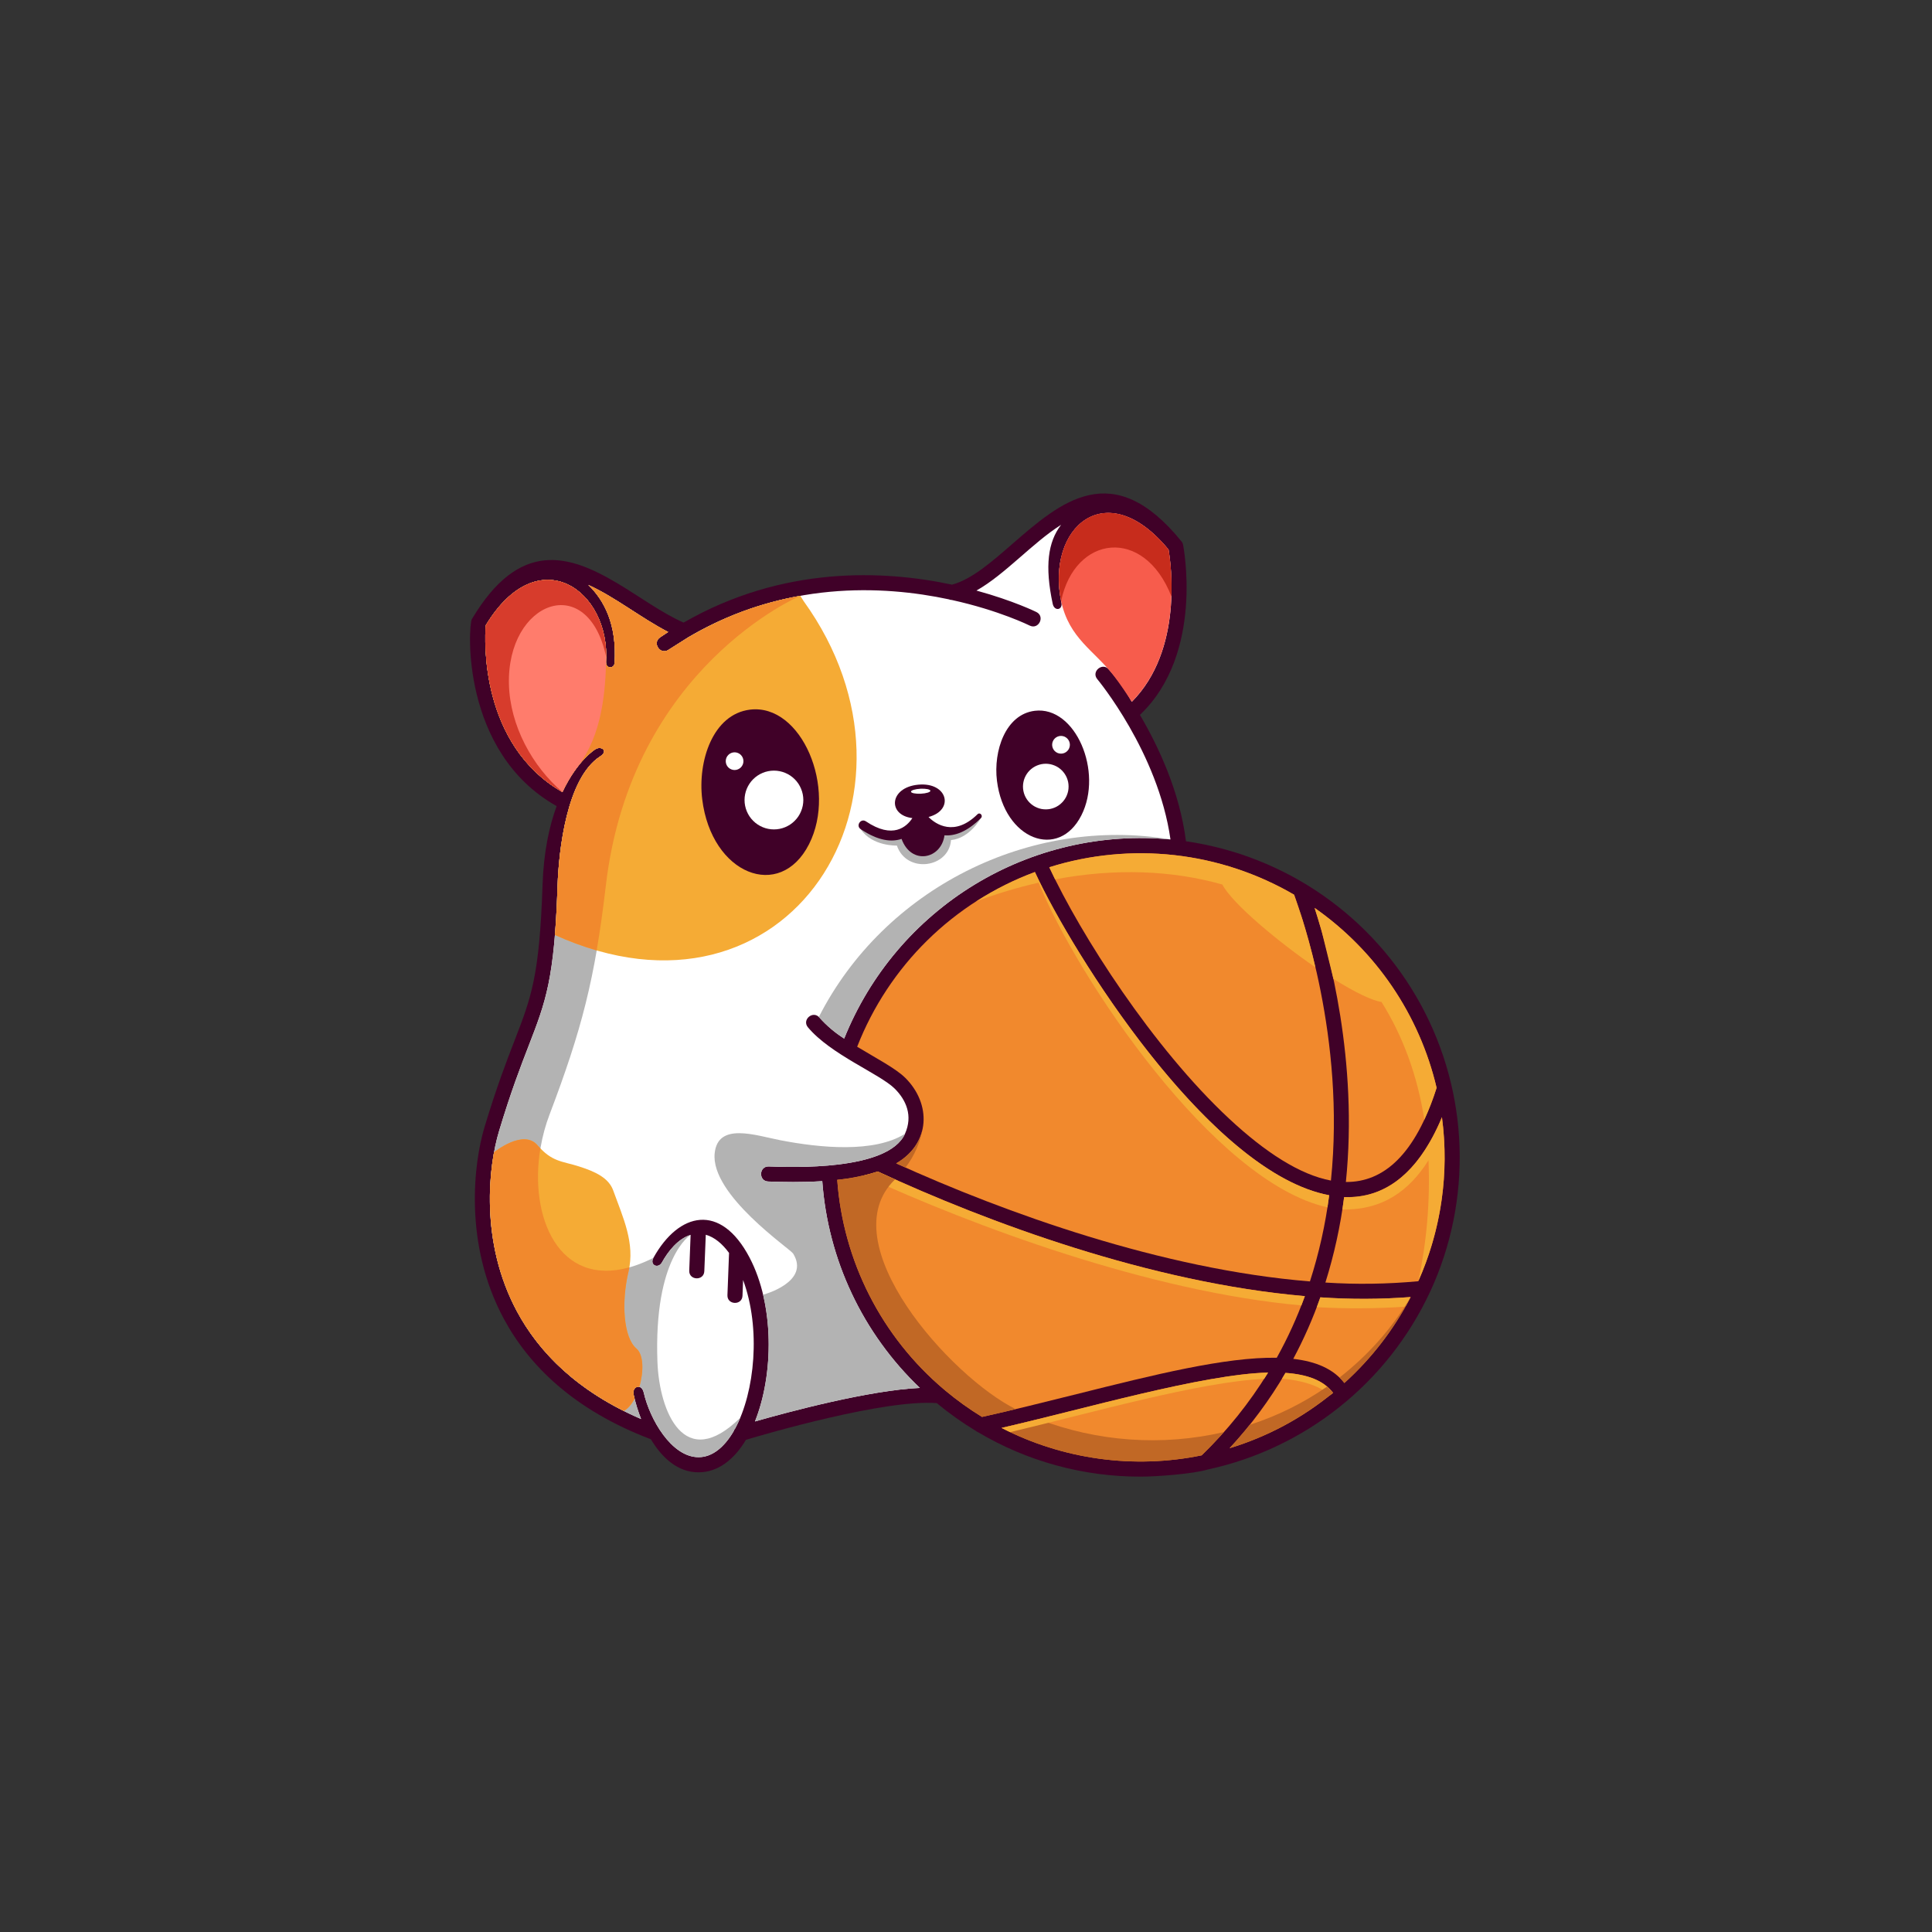 <svg xmlns="http://www.w3.org/2000/svg" xmlns:xlink="http://www.w3.org/1999/xlink" width="500" zoomAndPan="magnify" viewBox="0 0 375 375" height="500" preserveAspectRatio="xMidYMid meet" version="1.0"><rect x="0" y="0" width="375" height="375" fill="#333333" stroke="none"/><defs><clipPath id="id1"><path d="M 91 95 L 284 95 L 284 286.605 L 91 286.605 Z M 91 95 " clip-rule="nonzero"/></clipPath></defs><g clip-path="url(#id1)"><path fill="#400128" d="M 230.18 163.285 C 231.371 163.457 232.555 163.664 233.73 163.906 C 234.906 164.145 236.074 164.418 237.238 164.727 C 238.398 165.035 239.547 165.375 240.691 165.75 C 241.832 166.125 242.961 166.535 244.078 166.977 C 245.195 167.414 246.297 167.887 247.387 168.395 C 248.477 168.898 249.551 169.434 250.613 170 C 251.672 170.57 252.711 171.168 253.734 171.793 C 254.758 172.422 255.766 173.078 256.75 173.766 C 257.738 174.453 258.703 175.168 259.645 175.91 C 260.59 176.652 261.512 177.422 262.41 178.215 C 263.312 179.012 264.188 179.832 265.039 180.68 C 265.891 181.527 266.719 182.398 267.52 183.293 C 268.32 184.188 269.094 185.105 269.844 186.047 C 270.59 186.988 271.312 187.949 272.004 188.93 C 272.695 189.91 273.359 190.914 273.992 191.934 C 274.625 192.953 275.23 193.992 275.805 195.047 C 276.379 196.102 276.918 197.176 277.43 198.262 C 277.941 199.348 278.422 200.449 278.871 201.566 C 279.316 202.68 279.73 203.805 280.113 204.945 C 280.496 206.086 280.844 207.234 281.16 208.395 C 281.473 209.555 281.754 210.719 282.004 211.895 C 282.25 213.07 282.461 214.254 282.641 215.441 C 282.82 216.629 282.965 217.82 283.074 219.02 C 283.184 220.215 283.258 221.414 283.297 222.613 C 283.336 223.816 283.34 225.016 283.309 226.219 C 283.281 227.418 283.215 228.617 283.117 229.816 C 283.016 231.012 282.883 232.207 282.711 233.395 C 282.543 234.586 282.34 235.77 282.102 236.945 C 281.863 238.125 281.59 239.293 281.285 240.457 C 280.98 241.617 280.641 242.77 280.266 243.91 C 279.895 245.055 279.488 246.184 279.051 247.301 C 278.613 248.422 278.141 249.523 277.637 250.617 C 277.609 250.695 277.574 250.773 277.527 250.844 C 276.52 253.004 275.391 255.098 274.141 257.125 C 272.891 259.152 271.527 261.105 270.055 262.977 C 268.582 264.848 267.004 266.629 265.324 268.316 C 263.645 270.008 261.875 271.598 260.012 273.082 C 258.152 274.57 256.211 275.941 254.188 277.207 C 252.168 278.469 250.082 279.609 247.93 280.633 C 245.781 281.656 243.574 282.551 241.32 283.32 C 239.066 284.086 236.773 284.723 234.445 285.227 C 231.625 286.074 224.664 286.613 221.375 286.613 C 215.824 286.621 210.375 285.895 205.02 284.43 C 199.664 282.965 194.602 280.816 189.828 277.984 C 189.664 277.926 189.516 277.84 189.391 277.723 C 186.734 276.117 184.215 274.324 181.832 272.348 C 171.781 271.562 148.703 278.293 144.789 279.465 C 142.484 283.316 139.352 285.777 135.574 285.777 C 131.582 285.777 128.516 283.004 126.34 279.363 C 111.406 273.695 102.668 265.062 97.77 255.938 C 90.008 241.488 91.914 225.824 94.055 218.727 C 96.41 210.938 98.328 205.957 99.891 201.926 C 103.105 193.625 104.715 189.469 105.305 171.824 C 105.523 165.324 106.625 160.301 108.047 156.465 C 89.359 145.977 90.891 121.355 91.586 120.18 C 100.844 104.602 110.48 107.66 119.789 113.191 C 123.855 115.609 128.617 119.074 132.688 120.844 C 151.93 109.762 171.5 110.648 184.781 113.48 C 188.562 112.484 192.43 109.113 196.402 105.66 C 205.918 97.375 215.973 88.617 229.336 105.102 C 229.492 105.293 229.594 105.508 229.637 105.75 C 229.637 105.809 233.863 126.793 221.258 138.762 C 224.867 144.898 228.992 153.684 230.195 163.285 " fill-opacity="1" fill-rule="nonzero"/></g><path fill="#f1892d" d="M 258.336 229.113 C 261.18 201.512 252.547 177.312 251.184 173.664 C 247.625 171.59 243.891 169.91 239.984 168.613 C 236.074 167.32 232.078 166.445 227.984 165.984 C 223.895 165.527 219.801 165.496 215.703 165.891 C 211.605 166.285 207.59 167.098 203.664 168.332 C 209.777 181.492 223.793 203.379 238.59 217.148 C 245.574 223.652 252.293 228.016 258.336 229.148 " fill-opacity="1" fill-rule="nonzero"/><path fill="#f5ab35" d="M 252.914 178.816 L 251.184 173.664 C 247.625 171.59 243.891 169.91 239.984 168.613 C 236.074 167.32 232.078 166.445 227.984 165.984 C 223.895 165.527 219.801 165.496 215.703 165.891 C 211.605 166.285 207.59 167.098 203.664 168.332 C 204.012 169.082 204.391 169.867 204.793 170.684 C 216.461 168.484 227.484 168.918 237.25 171.684 C 239.262 175.496 248.391 183.012 255.324 187.762 C 254.492 184.23 253.641 181.207 252.914 178.863 Z M 252.914 178.816 " fill-opacity="1" fill-rule="nonzero"/><path fill="#f1892d" d="M 233.234 282.488 C 238.211 277.672 242.512 272.312 246.137 266.41 C 233.438 266.734 210.441 273.469 194.406 277.156 C 197.375 278.68 200.449 279.945 203.629 280.945 C 206.812 281.949 210.055 282.676 213.359 283.129 C 216.664 283.582 219.984 283.758 223.316 283.648 C 226.652 283.539 229.953 283.152 233.219 282.484 " fill-opacity="1" fill-rule="nonzero"/><path fill="#c16825" d="M 233.234 282.488 C 234.758 281.004 236.195 279.5 237.547 277.969 C 234.566 278.66 231.551 279.125 228.5 279.363 C 225.449 279.605 222.398 279.617 219.348 279.402 C 216.293 279.188 213.273 278.75 210.289 278.086 C 207.301 277.422 204.379 276.543 201.523 275.445 C 199.043 276.059 196.648 276.641 194.395 277.16 C 197.363 278.684 200.438 279.949 203.617 280.949 C 206.801 281.953 210.043 282.68 213.348 283.133 C 216.652 283.586 219.973 283.762 223.305 283.652 C 226.641 283.543 229.941 283.156 233.207 282.488 " fill-opacity="1" fill-rule="nonzero"/><path fill="#f1892d" d="M 249.508 266.477 C 246.426 271.746 242.812 276.621 238.664 281.102 C 246.059 278.84 252.746 275.254 258.727 270.352 C 256.941 267.941 253.75 266.77 249.508 266.477 " fill-opacity="1" fill-rule="nonzero"/><path fill="#f5ab35" d="M 249.508 266.477 C 249.289 266.867 249.066 267.223 248.844 267.598 C 252.535 267.895 256.164 268.934 258.137 270.828 C 258.332 270.668 258.531 270.512 258.727 270.352 C 256.941 267.941 253.75 266.77 249.508 266.477 " fill-opacity="1" fill-rule="nonzero"/><path fill="#c16825" d="M 242.559 276.566 C 241.332 278.094 240.035 279.602 238.66 281.09 C 246.055 278.828 252.742 275.242 258.723 270.34 C 258.391 269.895 258.016 269.492 257.598 269.129 C 252.949 272.348 247.938 274.828 242.559 276.566 " fill-opacity="1" fill-rule="nonzero"/><path fill="#f1892d" d="M 256.281 251.812 C 254.832 255.926 253.078 259.906 251.02 263.754 C 255.398 264.254 258.809 265.688 260.934 268.438 C 266.227 263.648 270.516 258.09 273.801 251.754 C 267.961 252.199 262.121 252.219 256.281 251.812 " fill-opacity="1" fill-rule="nonzero"/><path fill="#f5ab35" d="M 256.281 251.812 C 256.055 252.449 255.82 253.086 255.582 253.723 C 261.32 254.047 267.055 254.012 272.789 253.625 C 273.133 253.008 273.473 252.387 273.801 251.754 C 267.961 252.199 262.121 252.219 256.281 251.812 " fill-opacity="1" fill-rule="nonzero"/><path fill="#c16825" d="M 260 267.379 C 260.344 267.707 260.66 268.059 260.949 268.438 C 266.242 263.648 270.531 258.09 273.816 251.754 C 270.184 257.824 265.578 263.031 260 267.379 " fill-opacity="1" fill-rule="nonzero"/><path fill="#f1892d" d="M 260.895 232.344 C 260.172 237.98 258.961 243.516 257.258 248.941 C 263.277 249.332 269.289 249.246 275.293 248.684 C 277.516 243.688 279.016 238.488 279.797 233.074 C 280.578 227.664 280.605 222.25 279.883 216.832 C 275.211 228.02 268.574 232.637 260.895 232.344 " fill-opacity="1" fill-rule="nonzero"/><path fill="#f5ab35" d="M 275.293 248.684 C 277.328 244.109 278.758 239.355 279.586 234.422 C 280.41 229.484 280.605 224.523 280.172 219.539 C 280.172 219.402 280.145 219.266 280.133 219.145 L 280.086 218.684 C 280.023 218.074 279.953 217.469 279.875 216.859 C 279.742 217.176 279.609 217.484 279.484 217.789 L 279.367 218.051 L 279.062 218.715 L 278.941 218.973 C 278.801 219.258 278.664 219.543 278.527 219.816 L 278.469 219.93 C 278.348 220.168 278.227 220.406 278.102 220.637 L 277.953 220.91 C 277.855 221.094 277.75 221.273 277.648 221.453 L 277.5 221.715 C 273.066 229.395 267.352 232.617 260.895 232.371 C 260.793 233.152 260.68 233.938 260.559 234.754 C 268.398 234.918 273.574 231.074 277.27 225.211 C 277.602 233.121 276.945 240.941 275.293 248.684 Z M 275.293 248.684 " fill-opacity="1" fill-rule="nonzero"/><path fill="#f1892d" d="M 255.164 176.223 C 257.961 184.816 263.645 205.879 261.234 229.422 C 268.555 229.484 274.703 224.129 278.844 211.145 C 278.02 207.637 276.883 204.23 275.434 200.93 C 273.984 197.625 272.25 194.484 270.227 191.5 C 268.203 188.516 265.922 185.738 263.391 183.172 C 260.859 180.605 258.117 178.289 255.164 176.223 " fill-opacity="1" fill-rule="nonzero"/><path fill="#f5ab35" d="M 255.164 176.223 C 255.555 177.484 256.039 179.004 256.539 180.762 L 258.816 190 C 262.988 192.605 266.406 194.254 268.145 194.473 C 272.234 200.984 275.105 208.648 276.465 217.328 C 277.391 215.316 278.184 213.258 278.844 211.145 C 278.02 207.637 276.883 204.23 275.434 200.93 C 273.984 197.625 272.25 194.484 270.227 191.5 C 268.203 188.516 265.922 185.738 263.391 183.172 C 260.859 180.605 258.117 178.289 255.164 176.223 " fill-opacity="1" fill-rule="nonzero"/><path fill="#f5ab35" d="M 137.652 259.051 C 134.316 252.707 130.156 264.148 133.492 270.52 C 136.828 276.887 140.992 265.422 137.652 259.051 " fill-opacity="1" fill-rule="nonzero"/><path fill="#f5ab35" d="M 135.574 254.242 C 141.34 254.242 143.59 265.512 140.238 271.891 C 136.664 278.688 129.336 274.996 129.336 264.801 C 129.336 260.488 131.195 254.258 135.574 254.258 " fill-opacity="1" fill-rule="nonzero"/><path fill="#f1892d" d="M 173.949 225.812 C 195.031 235.391 225.555 246.402 254.258 248.723 C 256.016 243.262 257.262 237.688 257.996 232 C 234.914 227.688 208.273 185.297 200.875 169.254 C 198.926 169.977 197.02 170.801 195.16 171.723 C 193.297 172.648 191.488 173.668 189.734 174.781 C 187.98 175.895 186.289 177.102 184.66 178.395 C 183.031 179.688 181.477 181.062 179.996 182.52 C 178.512 183.977 177.109 185.508 175.789 187.113 C 174.469 188.719 173.238 190.391 172.094 192.125 C 170.949 193.859 169.898 195.652 168.941 197.5 C 167.988 199.344 167.133 201.238 166.375 203.172 C 170.059 205.406 173.871 207.375 175.734 209.23 C 180.758 214.234 180.664 221.914 173.957 225.805 " fill-opacity="1" fill-rule="nonzero"/><path fill="#c16825" d="M 173.949 225.812 C 174.543 226.082 175.125 226.352 175.75 226.621 C 177.523 224.297 178.648 221.691 179.129 218.809 C 178.664 221.52 176.98 224.055 173.949 225.812 " fill-opacity="1" fill-rule="nonzero"/><path fill="#f1892d" d="M 162.508 229.012 C 162.789 232.922 163.457 236.766 164.512 240.539 C 165.562 244.316 166.977 247.949 168.758 251.441 C 170.535 254.934 172.645 258.215 175.078 261.285 C 177.512 264.355 180.227 267.156 183.223 269.684 C 183.32 269.746 183.406 269.82 183.484 269.906 C 185.734 271.789 188.109 273.492 190.609 275.023 C 196.664 273.676 202.914 272.109 208.977 270.598 C 223.973 266.844 237.828 263.379 247.82 263.539 C 249.957 259.695 251.773 255.703 253.273 251.57 C 223.32 248.984 191.648 237.238 170.371 227.383 C 167.805 228.195 165.184 228.734 162.508 228.996 " fill-opacity="1" fill-rule="nonzero"/><path fill="#f5ab35" d="M 252.602 253.367 C 252.832 252.773 253.059 252.188 253.273 251.586 C 223.32 249 191.648 237.254 170.371 227.398 C 169.484 227.695 168.559 227.949 167.605 228.18 C 188.855 237.953 223.09 250.746 252.602 253.379 " fill-opacity="1" fill-rule="nonzero"/><path fill="#c16825" d="M 162.508 229.012 C 162.789 232.922 163.457 236.766 164.512 240.539 C 165.562 244.316 166.977 247.949 168.758 251.441 C 170.535 254.934 172.645 258.215 175.078 261.285 C 177.512 264.355 180.227 267.156 183.223 269.684 C 183.32 269.746 183.406 269.82 183.484 269.906 C 185.734 271.789 188.109 273.492 190.609 275.023 C 192.773 274.543 194.961 274.031 197.152 273.512 C 184.652 267.348 161.012 241.191 173.723 228.926 C 172.582 228.414 171.461 227.902 170.371 227.398 C 167.805 228.211 165.184 228.75 162.508 229.012 " fill-opacity="1" fill-rule="nonzero"/><path fill="#ffffff" d="M 201.16 118.793 C 202.895 119.637 201.613 122.27 199.875 121.43 C 199.832 121.41 193.945 118.48 184.746 116.457 C 184.547 116.457 184.355 116.414 184.176 116.332 C 171.312 113.586 152.254 112.723 133.602 123.695 L 129.766 126.125 C 128.18 127.211 126.512 124.801 128.121 123.707 C 128.645 123.352 129.168 123.004 129.688 122.668 C 124.477 119.992 119.344 115.852 114.191 113.539 C 117.223 116.461 119.77 121.168 119.289 128.688 C 119.219 129.781 117.629 129.898 117.629 128.504 C 118.527 114.605 104.488 104.492 94.273 121.398 C 94.059 124.242 93.16 144.535 109.168 153.738 C 112.074 147.547 115.535 145.441 115.566 145.43 C 116.719 144.699 118.133 145.766 116.504 146.809 C 109.977 150.992 108.453 165.168 108.223 171.906 C 107.621 190.055 105.949 194.367 102.617 202.973 C 101.086 206.926 99.191 211.816 96.863 219.555 C 94.848 226.219 93.047 240.961 100.344 254.543 C 104.621 262.508 112.051 270.086 124.434 275.434 C 123.836 273.891 123.352 272.316 122.984 270.703 C 122.621 269.109 124.504 268.418 124.945 270.289 C 126.121 275.457 130.324 282.84 135.594 282.84 C 138.27 282.84 140.613 280.879 142.418 277.766 C 142.477 277.57 142.574 277.398 142.707 277.246 C 146.516 270.188 147.719 257.844 144.234 248.445 L 144.117 251.5 C 144.047 253.426 141.125 253.316 141.195 251.398 L 141.508 243.191 C 140.195 241.402 138.656 240.117 136.992 239.664 L 136.707 246.73 C 136.637 248.66 133.711 248.551 133.781 246.629 L 134.047 239.68 C 131.562 240.465 129.668 242.891 128.473 245.043 C 127.742 246.32 126.043 245.559 126.828 244.145 C 131.75 235.281 139.855 233.383 145.48 244.082 C 150.328 253.305 150.184 266.785 146.539 275.902 C 153.164 274.008 168.695 269.852 178.539 269.395 C 175.793 266.777 173.309 263.93 171.09 260.852 C 168.867 257.777 166.949 254.523 165.332 251.094 C 163.711 247.664 162.418 244.113 161.457 240.441 C 160.492 236.773 159.875 233.047 159.598 229.262 C 155.711 229.512 151.961 229.434 149.109 229.332 C 147.188 229.262 147.293 226.344 149.211 226.41 C 153.523 226.562 172.391 227.32 175.66 220.059 C 177.227 216.555 175.879 213.512 173.672 211.312 C 170.793 208.445 161.234 204.695 156.812 199.391 C 155.59 197.914 157.832 196.047 159.062 197.523 C 160.469 199.098 162.07 200.453 163.855 201.586 C 164.473 200.047 165.152 198.535 165.891 197.051 C 166.629 195.566 167.426 194.113 168.281 192.691 C 169.137 191.273 170.047 189.887 171.012 188.539 C 171.98 187.195 172.996 185.887 174.066 184.621 C 175.141 183.355 176.258 182.133 177.426 180.957 C 178.598 179.781 179.809 178.656 181.07 177.578 C 182.328 176.5 183.629 175.473 184.969 174.496 C 186.312 173.523 187.691 172.605 189.105 171.742 C 190.52 170.879 191.969 170.07 193.445 169.324 C 194.926 168.578 196.434 167.891 197.969 167.262 C 199.504 166.637 201.062 166.074 202.641 165.57 C 204.223 165.07 205.82 164.633 207.434 164.258 C 209.047 163.883 210.676 163.574 212.316 163.332 C 213.957 163.09 215.602 162.914 217.258 162.801 C 218.91 162.691 220.566 162.648 222.223 162.668 C 223.883 162.691 225.535 162.781 227.188 162.934 C 224.793 146.004 213.008 131.852 212.973 131.809 C 211.758 130.332 214.012 128.477 215.234 129.953 C 216.949 131.879 218.43 133.973 219.68 136.227 C 229.688 126.176 227.273 109.344 226.812 106.68 C 214.66 91.938 202.934 102.48 206.008 116.926 C 206.328 118.441 204.652 118.703 204.332 117.211 C 202.766 109.887 203.402 105.195 205.957 101.867 C 200.375 105.387 195.121 111.469 189.527 114.629 C 196.707 116.59 201.121 118.773 201.16 118.793 " fill-opacity="1" fill-rule="nonzero"/><path fill="#b3b3b3" d="M 148.117 251.305 C 150.059 259.496 149.32 268.949 146.551 275.902 C 153.176 274.008 168.707 269.852 178.551 269.395 C 175.805 266.777 173.32 263.93 171.102 260.852 C 168.879 257.777 166.961 254.523 165.344 251.094 C 163.723 247.664 162.43 244.113 161.469 240.441 C 160.504 236.773 159.887 233.047 159.609 229.262 C 155.723 229.512 151.973 229.434 149.121 229.332 C 147.199 229.262 147.305 226.344 149.223 226.41 C 153.535 226.562 172.402 227.32 175.672 220.059 C 169.668 223.84 159.148 222.805 151.461 221.316 C 146.617 220.371 139.355 217.785 138.719 223.832 C 137.863 231.918 153.371 242.395 153.941 243.309 C 157.375 248.844 148.133 251.305 148.133 251.305 Z M 148.117 251.305 " fill-opacity="1" fill-rule="nonzero"/><path fill="#b3b3b3" d="M 190.395 158.77 C 190.395 158.77 188.25 162.719 184.59 163.055 C 184.199 168.496 175.965 169.629 174.086 164.129 C 174.086 164.129 169.266 164.293 167.059 160.941 L 169.293 160.742 L 171.984 161.887 L 173.492 162.004 L 175.547 161.027 L 177.309 159.594 L 178.266 157.473 L 179.48 159.715 C 180.117 160.074 180.773 160.398 181.441 160.691 C 182.23 160.887 183.023 161.031 183.828 161.121 C 183.977 161.121 185.977 161.051 185.977 161.051 L 188.297 159.832 L 189.863 158.582 Z M 190.395 158.77 " fill-opacity="1" fill-rule="nonzero"/><path fill="#b3b3b3" d="M 155.34 115.648 C 147.613 117.023 140.367 119.707 133.605 123.695 L 129.77 126.125 C 128.18 127.211 126.512 124.801 128.121 123.707 C 128.645 123.352 129.168 123.004 129.688 122.668 C 124.477 119.992 119.344 115.852 114.191 113.539 C 117.223 116.461 119.77 121.168 119.289 128.688 C 119.219 129.781 117.629 129.898 117.629 128.504 C 118.527 114.605 104.488 104.492 94.273 121.398 C 94.059 124.242 93.16 144.535 109.168 153.738 C 112.074 147.547 115.535 145.441 115.566 145.43 C 116.719 144.699 118.133 145.766 116.504 146.809 C 109.977 150.992 108.453 165.168 108.223 171.906 C 107.621 190.055 105.949 194.367 102.617 202.973 C 101.086 206.926 99.191 211.816 96.863 219.555 C 94.848 226.219 93.047 240.961 100.344 254.543 C 104.621 262.508 112.051 270.086 124.434 275.434 C 123.836 273.891 123.352 272.316 122.984 270.703 C 122.621 269.109 124.504 268.418 124.945 270.289 C 126.121 275.457 130.324 282.84 135.594 282.84 C 138.27 282.84 140.613 280.879 142.418 277.766 C 142.477 277.57 142.574 277.398 142.707 277.246 C 143.07 276.578 143.395 275.891 143.684 275.184 C 132.816 285.906 127.977 273.984 127.609 264.387 C 126.852 244.016 134.055 239.68 134.055 239.68 C 131.57 240.465 129.676 242.891 128.48 245.043 C 127.75 246.32 126.051 245.559 126.836 244.145 C 107.293 254.02 100.441 232.727 106.66 216.348 C 112.934 199.828 115.48 190.012 117.605 171.867 C 122.559 129.469 155.34 115.648 155.34 115.648 " fill-opacity="1" fill-rule="nonzero"/><path fill="#f5ab35" d="M 95.887 223.66 C 94.5 231.254 94.32 243.289 100.344 254.539 C 104.223 261.754 110.684 268.656 121.078 273.863 C 121.863 273.441 122.594 272.574 123.168 271.484 C 123.102 271.219 123.039 270.961 122.98 270.699 C 122.746 269.672 123.449 269.016 124.09 269.188 C 124.957 266.281 124.957 262.949 123.516 261.738 C 121.031 259.637 120.559 252.855 121.988 246.836 C 123.309 241.27 120.906 236.297 119.027 231.074 C 118.172 228.688 115.688 227.449 112.363 226.398 C 109.039 225.348 107.113 225.535 104.348 222.293 C 101.578 219.047 95.906 223.656 95.906 223.656 Z M 95.887 223.66 " fill-opacity="1" fill-rule="nonzero"/><path fill="#f1892d" d="M 95.887 223.66 C 94.5 231.254 94.32 243.289 100.344 254.539 C 104.223 261.754 110.684 268.656 121.078 273.863 C 121.863 273.441 122.594 272.574 123.168 271.484 C 123.102 271.219 123.039 270.961 122.98 270.699 C 122.746 269.672 123.449 269.016 124.09 269.188 C 124.957 266.281 124.957 262.949 123.516 261.738 C 121.031 259.637 120.559 252.855 121.988 246.836 C 122.055 246.555 122.113 246.27 122.16 245.992 C 108.488 249.828 102.668 236.309 104.883 222.914 C 104.703 222.723 104.516 222.523 104.328 222.297 C 101.559 219.047 95.887 223.66 95.887 223.66 Z M 95.887 223.66 " fill-opacity="1" fill-rule="nonzero"/><path fill="#f75c4c" d="M 219.68 136.207 C 229.688 126.156 227.273 109.324 226.812 106.66 C 214.727 92.004 203.074 102.348 205.961 116.656 C 207.527 123.98 212.414 126.242 216.219 131.207 C 217.445 132.805 218.602 134.523 219.68 136.207 " fill-opacity="1" fill-rule="evenodd"/><path fill="#f5ab35" d="M 155.34 115.648 C 147.613 117.023 140.367 119.707 133.605 123.695 L 129.77 126.125 C 128.18 127.211 126.512 124.801 128.121 123.707 C 128.645 123.352 129.168 123.004 129.688 122.668 C 124.477 119.992 119.344 115.852 114.191 113.539 C 117.223 116.461 119.77 121.168 119.289 128.688 C 119.219 129.781 117.629 129.898 117.629 128.504 C 118.527 114.605 104.488 104.492 94.273 121.398 C 94.059 124.242 93.16 144.535 109.168 153.738 C 112.074 147.547 115.535 145.441 115.566 145.43 C 116.719 144.699 118.133 145.766 116.504 146.809 C 109.977 150.992 108.453 165.168 108.223 171.906 C 108.102 175.625 107.934 178.762 107.715 181.473 C 152.973 201.992 183.109 154.32 155.98 116.668 Z M 155.34 115.648 " fill-opacity="1" fill-rule="nonzero"/><path fill="#f1892d" d="M 155.34 115.648 C 146.094 117.305 138.352 120.488 129.77 126.125 C 128.18 127.211 126.512 124.801 128.121 123.707 C 128.645 123.352 129.168 123.004 129.688 122.668 C 124.477 119.992 119.344 115.852 114.191 113.539 C 117.223 116.461 119.77 121.168 119.289 128.688 C 119.219 129.781 117.629 129.898 117.629 128.504 C 118.527 114.605 104.488 104.492 94.273 121.398 C 94.059 124.242 93.16 144.535 109.168 153.738 C 112.074 147.547 115.535 145.441 115.566 145.43 C 116.719 144.699 118.133 145.766 116.504 146.809 C 109.977 150.992 108.453 165.168 108.223 171.906 C 108.102 175.625 107.934 178.762 107.715 181.473 C 110.344 182.668 113.043 183.672 115.812 184.48 C 116.473 180.656 117.051 176.543 117.594 171.871 C 122.559 129.469 155.34 115.648 155.34 115.648 " fill-opacity="1" fill-rule="nonzero"/><path fill="#ff7c6c" d="M 117.66 127.547 C 117.887 114.148 103.602 109.16 96.859 121.469 C 95.488 123.969 93.16 144.52 109.164 153.738 C 109.91 152.129 110.809 150.613 111.855 149.18 C 112.016 148.961 112.176 148.754 112.332 148.559 C 116.734 142.578 117.551 134.723 117.66 127.547 " fill-opacity="1" fill-rule="nonzero"/><path fill="#400128" d="M 183.324 162.129 C 182.711 166.766 176.879 168.012 174.992 162.828 C 173.102 163.473 170.508 163.254 167.059 160.941 C 166.059 160.27 167.078 158.754 168.074 159.426 C 173.32 162.953 175.988 160.469 177.09 158.793 C 172.215 158.207 172.613 152.824 178.246 152.305 C 183.949 151.773 185.305 157.246 180.227 158.578 C 181.629 160.012 185.277 162.43 189.719 158.062 C 190.23 157.559 190.855 158.336 190.41 158.777 C 187.664 161.523 185.262 162.281 183.352 162.137 " fill-opacity="1" fill-rule="nonzero"/><path fill="#400128" d="M 145.57 137.742 C 155.59 136.512 162.531 153.012 157.031 163.859 C 151.398 174.961 138.094 169.742 136.301 155.137 C 135.395 147.762 138.348 138.633 145.57 137.742 " fill-opacity="1" fill-rule="nonzero"/><path fill="#400128" d="M 200.844 137.965 C 208.754 136.992 214.176 149.812 209.891 158.266 C 205.484 166.949 194.934 163.035 193.508 151.539 C 192.793 145.762 195.156 138.664 200.844 137.965 " fill-opacity="1" fill-rule="nonzero"/><path fill="#400128" d="M 178.707 159.641 C 178.18 160.535 177.512 161.301 176.695 161.938 C 177.555 165.469 181.25 164.941 181.547 161.707 C 180.449 161.23 179.508 160.543 178.727 159.641 " fill-opacity="1" fill-rule="nonzero"/><path fill="#400128" d="M 178.305 157.023 L 178.648 156.996 C 180.441 156.809 182.176 155.934 181.324 154.898 C 179.758 152.988 174.41 154.762 175.699 156.316 C 176.172 156.887 177.223 157.098 178.305 157.023 " fill-opacity="1" fill-rule="nonzero"/><path fill="#ffffff" d="M 178.684 153.094 C 179.727 153.043 180.574 153.219 180.59 153.488 C 180.605 153.754 179.77 154.012 178.73 154.059 C 177.691 154.105 176.836 153.934 176.824 153.668 C 176.812 153.402 177.645 153.145 178.684 153.094 " fill-opacity="1" fill-rule="evenodd"/><path fill="#400128" d="M 152.086 143.582 C 145.699 136.211 137.832 143.582 139.211 154.793 C 140.59 166.004 150.008 171.262 154.418 162.551 C 157.266 156.934 156.211 148.34 152.066 143.582 " fill-opacity="1" fill-rule="nonzero"/><path fill="#400128" d="M 205.559 142.965 C 200.926 137.625 195.418 143.098 196.422 151.227 C 197.414 159.223 204.07 163.266 207.273 156.949 C 209.363 152.828 208.582 146.457 205.559 142.965 " fill-opacity="1" fill-rule="nonzero"/><path fill="#ffffff" d="M 150.219 149.578 C 150.594 149.578 150.965 149.613 151.332 149.688 C 151.699 149.762 152.059 149.867 152.402 150.012 C 152.75 150.156 153.078 150.332 153.391 150.539 C 153.699 150.746 153.988 150.984 154.254 151.25 C 154.52 151.512 154.754 151.801 154.965 152.113 C 155.172 152.426 155.348 152.754 155.488 153.102 C 155.633 153.445 155.742 153.801 155.816 154.172 C 155.887 154.539 155.926 154.91 155.926 155.281 C 155.926 155.656 155.887 156.027 155.816 156.395 C 155.742 156.766 155.633 157.121 155.488 157.465 C 155.348 157.812 155.172 158.141 154.965 158.453 C 154.754 158.766 154.52 159.055 154.254 159.316 C 153.988 159.582 153.699 159.82 153.391 160.027 C 153.078 160.234 152.75 160.41 152.402 160.555 C 152.059 160.699 151.699 160.805 151.332 160.879 C 150.965 160.953 150.594 160.988 150.219 160.988 C 149.844 160.988 149.473 160.953 149.105 160.879 C 148.738 160.805 148.383 160.699 148.039 160.555 C 147.691 160.41 147.363 160.234 147.051 160.027 C 146.738 159.82 146.453 159.582 146.188 159.316 C 145.922 159.055 145.684 158.766 145.477 158.453 C 145.27 158.141 145.094 157.812 144.949 157.465 C 144.809 157.121 144.699 156.766 144.625 156.395 C 144.551 156.027 144.516 155.656 144.516 155.281 C 144.516 154.91 144.551 154.539 144.625 154.172 C 144.699 153.801 144.809 153.445 144.949 153.102 C 145.094 152.754 145.27 152.426 145.477 152.113 C 145.684 151.801 145.922 151.512 146.188 151.25 C 146.453 150.984 146.738 150.746 147.051 150.539 C 147.363 150.332 147.691 150.156 148.039 150.012 C 148.383 149.867 148.738 149.762 149.105 149.688 C 149.473 149.613 149.844 149.578 150.219 149.578 " fill-opacity="1" fill-rule="evenodd"/><path fill="#ffffff" d="M 142.586 146.023 C 142.816 146.023 143.035 146.07 143.242 146.156 C 143.453 146.242 143.641 146.367 143.801 146.531 C 143.961 146.691 144.082 146.875 144.172 147.086 C 144.258 147.297 144.301 147.516 144.301 147.746 C 144.301 147.973 144.258 148.191 144.168 148.402 C 144.082 148.613 143.957 148.797 143.797 148.957 C 143.637 149.117 143.449 149.242 143.238 149.328 C 143.027 149.418 142.809 149.461 142.582 149.461 C 142.355 149.461 142.137 149.414 141.926 149.328 C 141.715 149.242 141.527 149.117 141.367 148.957 C 141.207 148.797 141.082 148.609 140.996 148.398 C 140.91 148.188 140.867 147.969 140.867 147.742 C 140.867 147.516 140.91 147.293 140.996 147.082 C 141.086 146.875 141.207 146.688 141.371 146.527 C 141.531 146.363 141.719 146.242 141.93 146.152 C 142.141 146.066 142.359 146.023 142.586 146.023 " fill-opacity="1" fill-rule="evenodd"/><path fill="#ffffff" d="M 202.984 148.242 C 203.277 148.242 203.562 148.273 203.848 148.328 C 204.133 148.387 204.41 148.469 204.68 148.582 C 204.949 148.691 205.203 148.828 205.445 148.988 C 205.688 149.152 205.91 149.336 206.113 149.539 C 206.32 149.746 206.504 149.969 206.664 150.211 C 206.828 150.453 206.965 150.707 207.074 150.977 C 207.188 151.246 207.27 151.523 207.328 151.809 C 207.383 152.094 207.41 152.379 207.41 152.672 C 207.41 152.961 207.383 153.25 207.328 153.535 C 207.27 153.82 207.188 154.098 207.074 154.367 C 206.965 154.633 206.828 154.891 206.664 155.133 C 206.504 155.371 206.32 155.598 206.113 155.801 C 205.91 156.008 205.688 156.191 205.445 156.352 C 205.203 156.516 204.949 156.652 204.68 156.762 C 204.41 156.875 204.133 156.957 203.848 157.016 C 203.562 157.07 203.277 157.098 202.984 157.098 C 202.695 157.098 202.406 157.07 202.121 157.016 C 201.836 156.957 201.559 156.875 201.293 156.762 C 201.023 156.652 200.77 156.516 200.527 156.352 C 200.285 156.191 200.062 156.008 199.855 155.801 C 199.648 155.598 199.465 155.371 199.305 155.133 C 199.145 154.891 199.008 154.633 198.895 154.367 C 198.785 154.098 198.699 153.82 198.645 153.535 C 198.586 153.25 198.559 152.961 198.559 152.672 C 198.559 152.379 198.586 152.094 198.645 151.809 C 198.699 151.523 198.785 151.246 198.895 150.977 C 199.008 150.707 199.145 150.453 199.305 150.211 C 199.465 149.969 199.648 149.746 199.855 149.539 C 200.062 149.336 200.285 149.152 200.527 148.988 C 200.77 148.828 201.023 148.691 201.293 148.582 C 201.559 148.469 201.836 148.387 202.121 148.328 C 202.406 148.273 202.695 148.242 202.984 148.242 " fill-opacity="1" fill-rule="evenodd"/><path fill="#ffffff" d="M 205.938 142.84 C 206.164 142.84 206.387 142.883 206.598 142.969 C 206.809 143.059 206.996 143.18 207.156 143.344 C 207.316 143.504 207.441 143.691 207.531 143.902 C 207.617 144.113 207.66 144.332 207.664 144.559 C 207.664 144.789 207.617 145.008 207.531 145.219 C 207.445 145.43 207.32 145.617 207.156 145.777 C 206.996 145.941 206.809 146.066 206.598 146.152 C 206.387 146.238 206.168 146.285 205.941 146.281 C 205.711 146.281 205.492 146.238 205.281 146.152 C 205.07 146.062 204.883 145.938 204.723 145.777 C 204.562 145.617 204.438 145.43 204.352 145.219 C 204.262 145.008 204.219 144.785 204.219 144.559 C 204.219 144.328 204.266 144.109 204.352 143.902 C 204.438 143.691 204.562 143.504 204.723 143.344 C 204.887 143.184 205.07 143.059 205.281 142.973 C 205.492 142.883 205.711 142.84 205.938 142.84 " fill-opacity="1" fill-rule="evenodd"/><path fill="#b3b3b3" d="M 227.188 162.934 C 199.852 158.305 171.629 172.469 158.938 197.391 C 158.984 197.43 159.023 197.473 159.062 197.523 C 160.469 199.098 162.07 200.453 163.855 201.586 C 164.473 200.047 165.152 198.535 165.891 197.051 C 166.629 195.566 167.426 194.113 168.281 192.691 C 169.137 191.273 170.047 189.887 171.012 188.539 C 171.98 187.195 172.996 185.887 174.066 184.621 C 175.141 183.355 176.258 182.133 177.426 180.957 C 178.598 179.781 179.809 178.656 181.07 177.578 C 182.328 176.5 183.629 175.473 184.969 174.496 C 186.312 173.523 187.691 172.605 189.105 171.742 C 190.52 170.879 191.969 170.07 193.445 169.324 C 194.926 168.578 196.434 167.891 197.969 167.262 C 199.504 166.637 201.062 166.074 202.641 165.57 C 204.223 165.07 205.82 164.633 207.434 164.258 C 209.047 163.883 210.676 163.574 212.316 163.332 C 213.957 163.09 215.602 162.914 217.258 162.801 C 218.91 162.691 220.566 162.648 222.223 162.668 C 223.883 162.691 225.535 162.781 227.188 162.934 " fill-opacity="1" fill-rule="nonzero"/><path fill="#f5ab35" d="M 201.832 171.262 C 201.488 170.562 201.168 169.891 200.875 169.262 C 196.883 170.75 193.094 172.645 189.508 174.945 C 193.457 173.469 197.488 172.262 201.598 171.324 C 209.094 189.754 235.605 229.453 257.66 234.348 C 257.781 233.562 257.895 232.777 257.992 231.992 C 235.816 227.852 210.348 188.559 201.832 171.262 Z M 201.832 171.262 " fill-opacity="1" fill-rule="evenodd"/><path fill="#f5ab35" d="M 245.371 267.641 C 245.633 267.246 245.887 266.824 246.137 266.414 C 233.438 266.738 210.441 273.473 194.406 277.16 C 194.953 277.441 195.504 277.715 196.062 277.977 C 211.648 274.293 232.957 268.172 245.371 267.641 " fill-opacity="1" fill-rule="nonzero"/><path fill="#d73c2c" d="M 109.164 153.738 C 103.285 148.703 99.004 140.828 98.785 132.863 C 98.34 116.664 114.141 110.684 117.66 127.547 C 117.887 114.148 104.25 104.887 94.273 121.398 C 94.059 124.242 93.16 144.535 109.168 153.738 " fill-opacity="1" fill-rule="evenodd"/><path fill="#c72c1c" d="M 218.562 100.199 C 210.059 97.062 203.75 105.691 205.961 116.672 C 208.605 103.867 222.035 102.105 227.371 115.758 C 227.48 112.711 227.297 109.684 226.812 106.676 C 223.98 103.234 221.164 101.184 218.582 100.215 " fill-opacity="1" fill-rule="evenodd"/></svg>